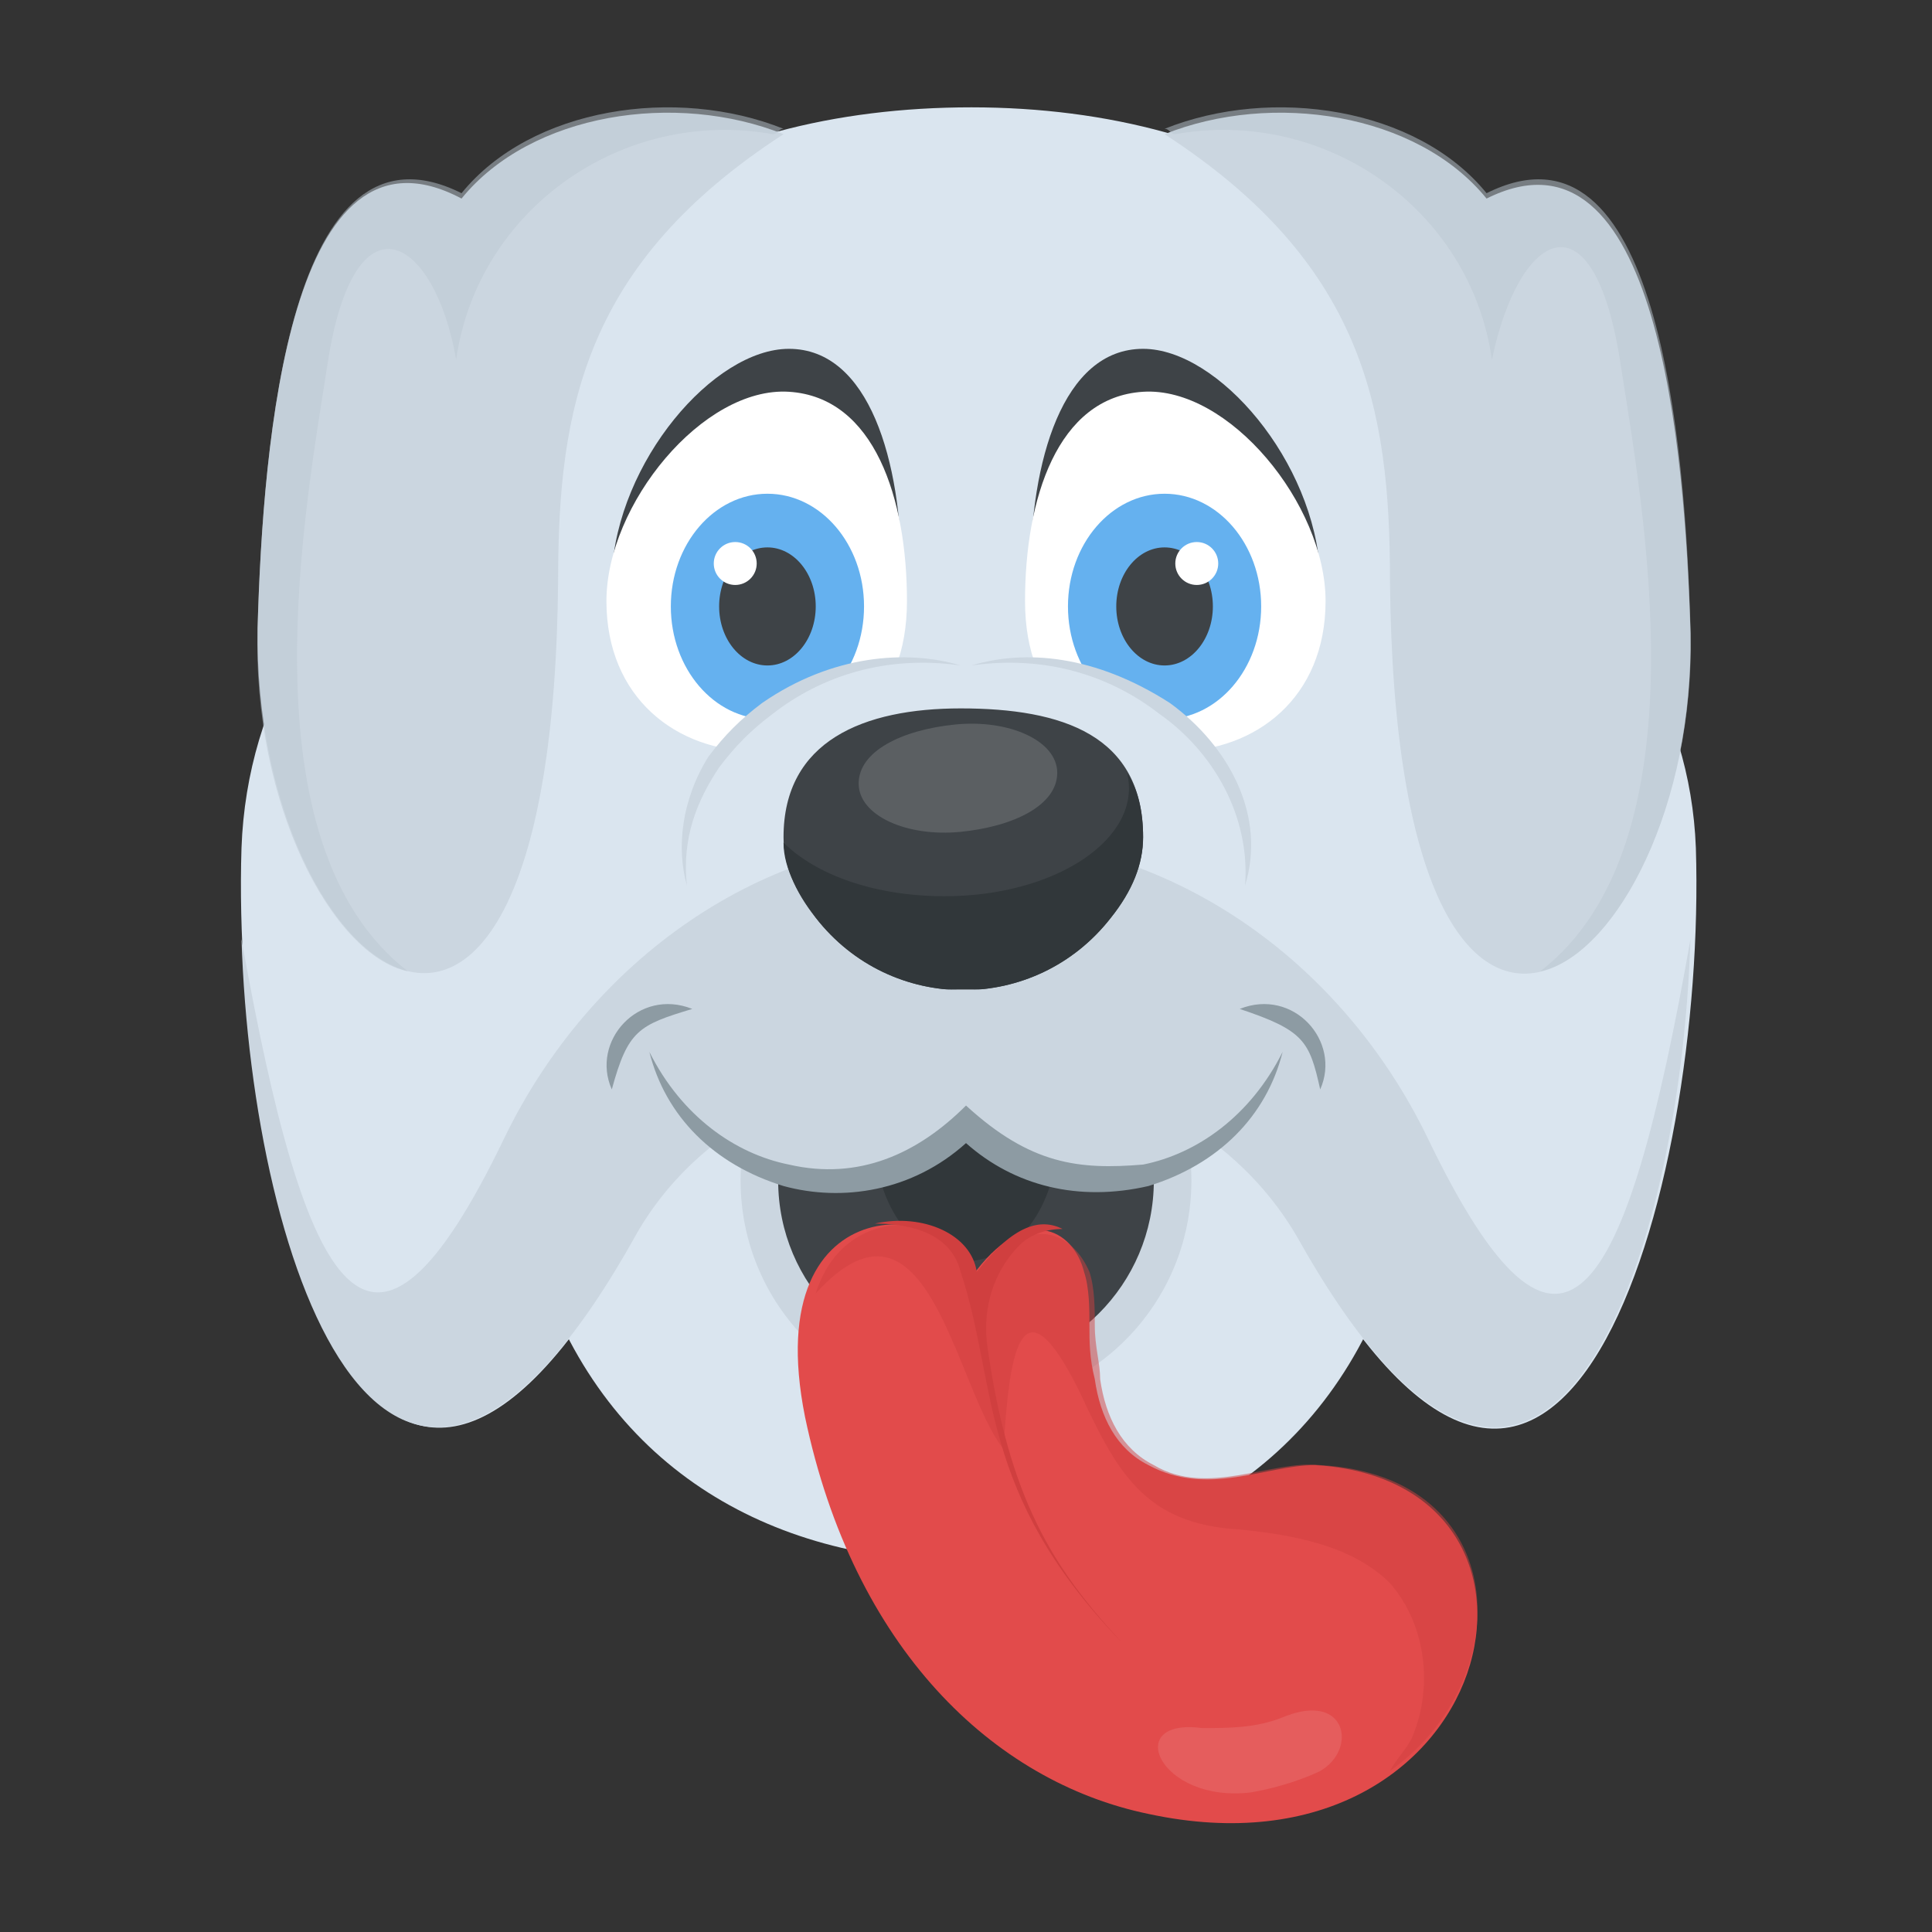 <?xml version="1.0" encoding="utf-8"?>
<!-- Generator: Adobe Illustrator 18.0.0, SVG Export Plug-In . SVG Version: 6.00 Build 0)  -->
<!DOCTYPE svg PUBLIC "-//W3C//DTD SVG 1.1//EN" "http://www.w3.org/Graphics/SVG/1.1/DTD/svg11.dtd">
<svg version="1.1" id="Layer_1" xmlns="http://www.w3.org/2000/svg" xmlns:xlink="http://www.w3.org/1999/xlink" x="0px" y="0px"
	 viewBox="0 0 36 36" enable-background="new 0 0 36 36" xml:space="preserve">
<rect x="0" y="0" width="36" height="36" fill="#333333" stroke="none"/>
<g>
	<g>
		<g>
			<g>
				<g>
					<g>
						<g>
							<path fill="#DAE5EF" d="M24.2,23.1c-2.5-4.4-10-4.4-12.4,0c-4.9,8.8-7.5-1-7.3-7.3c0.1-2.8,1.6-5.2,3.9-6.5
								C8.8,4.4,13,2,18.1,2c5.1,0,9.4,2.5,9.8,7.5c2.1,1.3,3.6,3.6,3.7,6.3C31.8,22.2,29.1,31.9,24.2,23.1z"/>
						</g>
					</g>
				</g>
				<g>
					<g>
						<g>
							<g>
								<path fill="#CBD6E0" d="M25.9,10.8c0-3.2-0.5-5.9-4.2-8.3c2-0.8,4.7-0.4,6,1.2c3.2-1.6,3.7,4.7,3.8,8.1
									C31.6,18.2,26,22.5,25.9,10.8z"/>
							</g>
						</g>
					</g>
					<g opacity="0.5">
						<g>
							<path fill="#BBC7D1" d="M28.7,18.1c1.4-0.3,2.9-3.1,2.8-6.4c-0.1-3.5-0.6-9.7-3.8-8.1c-1.3-1.6-4-2-6-1.2
								c0.1,0,0.1,0.1,0.2,0.1c2.8-0.5,5.5,1.4,5.9,4.2c0.5-2.4,1.9-3.2,2.4,0.1C30.6,9.4,31.8,15.7,28.7,18.1z"/>
						</g>
					</g>
				</g>
				<g>
					<g>
						<g>
							<g>
								<path fill="#CBD6E0" d="M10.4,10.8c0-3.2,0.5-5.9,4.2-8.3c-2-0.8-4.7-0.4-6,1.2C5.4,2,4.9,8.2,4.8,11.7
									C4.7,18.2,10.3,22.5,10.4,10.8z"/>
							</g>
						</g>
					</g>
					<g opacity="0.5">
						<g>
							<path fill="#BBC7D1" d="M7.6,18.1c-1.4-0.3-2.9-3.1-2.8-6.4C4.9,8.2,5.4,2,8.6,3.6c1.3-1.6,4-2,6-1.2c-0.1,0-0.1,0.1-0.2,0.1
								C11.6,2,8.9,3.9,8.5,6.7C8.1,4.4,6.6,3.5,6.1,6.8C5.7,9.4,4.5,15.7,7.6,18.1z"/>
						</g>
					</g>
				</g>
			</g>
			<g>
				<g>
					<g>
						<g>
							<g>
								<g>
									<g>
										<path fill="#3E4347" d="M24.6,10.7c-0.1-2.1-1.9-4.2-3.3-4.2c-1.5,0-2.1,2.1-2.1,4.2H24.6z"/>
									</g>
								</g>
							</g>
							<g>
								<g>
									<g>
										<path fill="#FFFFFF" d="M24.7,11.2c0,1.8-1.3,2.8-2.8,2.8c-1.6,0-2.8-0.9-2.8-2.8s0.6-3.8,2.2-3.9S24.7,9.4,24.7,11.2z"/>
									</g>
								</g>
							</g>
						</g>
						<g>
							<g>
								<g>
									<g>
										<ellipse fill="#65B1EF" cx="21.7" cy="11.3" rx="1.8" ry="2.1"/>
									</g>
								</g>
							</g>
							<g>
								<g>
									<g>
										<ellipse fill="#3E4347" cx="21.7" cy="11.3" rx="0.9" ry="1.1"/>
									</g>
								</g>
							</g>
							<g>
								<g>
									<g>
										<circle fill="#FFFFFF" cx="22.3" cy="10.5" r="0.4"/>
									</g>
								</g>
							</g>
						</g>
					</g>
				</g>
				<g>
					<g>
						<g>
							<g>
								<g>
									<g>
										<path fill="#3E4347" d="M11.4,10.7c0.1-2.1,1.9-4.2,3.3-4.2c1.5,0,2.1,2.1,2.1,4.2H11.4z"/>
									</g>
								</g>
							</g>
							<g>
								<g>
									<g>
										<path fill="#FFFFFF" d="M11.3,11.2c0,1.8,1.3,2.8,2.8,2.8c1.6,0,2.8-0.9,2.8-2.8s-0.6-3.8-2.2-3.9S11.3,9.4,11.3,11.2z"/>
									</g>
								</g>
							</g>
						</g>
						<g>
							<g>
								<g>
									<g>
										<ellipse fill="#65B1EF" cx="14.3" cy="11.3" rx="1.8" ry="2.1"/>
									</g>
								</g>
							</g>
							<g>
								<g>
									<g>
										<ellipse fill="#3E4347" cx="14.3" cy="11.3" rx="0.9" ry="1.1"/>
									</g>
								</g>
							</g>
							<g>
								<g>
									<g>
										<circle fill="#FFFFFF" cx="13.7" cy="10.5" r="0.4"/>
									</g>
								</g>
							</g>
						</g>
					</g>
				</g>
				<g>
					<g>
						<g>
							<g>
								<g>
									<path fill="#DAE5EF" d="M23.3,15.7c-0.4-1.8-2.2-3.3-4.5-3.5v3.5H23.3z"/>
								</g>
							</g>
						</g>
					</g>
					<g>
						<g>
							<g>
								<g>
									<path fill="#DAE5EF" d="M17.2,15.6v-3.4c-2.3,0.2-4.1,1.6-4.5,3.4H17.2z"/>
								</g>
							</g>
						</g>
					</g>
				</g>
			</g>
			<g>
				<g>
					<g>
						<path fill="#DAE5EF" d="M26,23.5c-1.2,3.8-4.3,5.6-8,5.6c-3.7,0-6.8-1.8-8-5.6c-0.5-1.6-0.2-3.4,1-4.5c3-2.9,10.4-3,13.7-0.3
							C26.1,19.9,26.5,21.8,26,23.5z"/>
					</g>
				</g>
			</g>
			<g>
				<g>
					<g>
						<circle fill="#CBD6E0" cx="18" cy="22" r="4.2"/>
					</g>
				</g>
			</g>
			<g>
				<g>
					<g>
						<circle fill="#3E4347" cx="18" cy="22" r="3.5"/>
					</g>
				</g>
			</g>
			<g>
				<g>
					<g>
						<path fill="#31373A" d="M16.3,21.2c0,1.3,0.8,2.3,1.7,2.3c0.9,0,1.7-1,1.7-2.3C18.6,19.9,17.4,19.9,16.3,21.2z"/>
					</g>
				</g>
			</g>
			<g>
				<g>
					<g>
						<path fill="#CBD6E0" d="M31.5,17.5L31.5,17.5c-0.2,6.2-2.8,13.6-7.3,5.6c-2.5-4.4-10-4.4-12.4,0c-4.5,8-7.1,0.6-7.3-5.6
							c0,0,0,0,0,0c1.2,6.7,2.4,8.9,4.9,3.7c1.6-3.3,4.8-5.6,8.4-5.6c0.1,0,0.2,0,0.3,0c3.7,0,6.9,2.3,8.5,5.6
							C29.1,26.4,30.3,24.3,31.5,17.5z"/>
					</g>
				</g>
			</g>
			<g>
				<g>
					<g>
						<g>
							<g>
								<path fill="#CBD6E0" d="M18.1,12.4c1-0.3,2.3-0.2,3.7,0.7c1.1,0.8,1.8,2.1,1.4,3.4c0.1-1.3-0.6-2.5-1.6-3.2
									C20.7,12.6,19.5,12.2,18.1,12.4z"/>
							</g>
						</g>
						<g>
							<g>
								<path fill="#CBD6E0" d="M13.2,14.1c0.3-0.4,0.6-0.7,1-1c1.3-0.9,2.7-1,3.7-0.7c-1.4-0.2-2.6,0.2-3.5,0.9
									c-0.4,0.3-0.7,0.6-1,1c-0.4,0.6-0.7,1.3-0.6,2.2C12.6,15.8,12.7,14.9,13.2,14.1z"/>
							</g>
						</g>
					</g>
				</g>
			</g>
			<g>
				<g>
					<g>
						<g>
							<path fill="#3E4347" d="M21.3,15.6c0,0.5-0.2,1-0.6,1.5c-1.4,1.8-4.1,1.8-5.5,0c-0.4-0.5-0.6-1-0.6-1.5
								c0-1.8,1.5-2.4,3.3-2.4C19.8,13.2,21.3,13.7,21.3,15.6z"/>
						</g>
					</g>
				</g>
				<g>
					<g>
						<g>
							<path fill="#31373A" d="M21.3,15.6c0,0.5-0.2,1-0.6,1.5c-1.4,1.8-4.1,1.8-5.5,0c-0.3-0.4-0.6-0.9-0.6-1.4c0.6,0.6,1.7,1,3,1
								c2.1,0,3.7-1.1,3.4-2.3C21.2,14.7,21.3,15.1,21.3,15.6z"/>
						</g>
					</g>
				</g>
				<g opacity="0.15">
					<g>
						<g>
							<path fill="#FFFFFF" d="M19.7,14.4c0,0.6-0.8,1-1.8,1.1c-1,0.1-1.9-0.3-1.9-0.9c0-0.6,0.8-1,1.8-1.1
								C18.8,13.4,19.7,13.8,19.7,14.4z"/>
						</g>
					</g>
				</g>
			</g>
		</g>
		<g>
			<g>
				<g>
					<path fill="#E24B4B" d="M21.4,33.8c-2.9-0.6-5.5-3.1-6.4-7.4c-0.9-4.5,3-4,3.1-2.6c1-1.4,1.9-0.9,2.1-0.1
						c0.1,0.3,0.1,0.7,0.1,1c0,0.3,0,0.6,0.1,1c0.1,0.7,0.4,1.3,1,1.6c1.1,0.6,2.2,0,3.1,0C29.7,27.6,27.9,35.2,21.4,33.8z"/>
				</g>
			</g>
		</g>
		<g opacity="0.5">
			<g>
				<g>
					<path fill="#D03F3F" d="M24.6,27.3c-0.9-0.1-2.1,0.6-3.1,0c-0.6-0.3-0.9-0.9-1-1.6c0-0.3-0.1-0.6-0.1-1c0-0.3,0-0.7-0.1-1
						c-0.3-0.7-1.1-1.2-2.1,0.1c-0.1-1.1-2.4-1.6-3,0.3c2.1-2.3,2.6,1.8,3.5,2.9c0.1-1.7,0.3-3.3,1.4-1.1c0.7,1.5,1.2,2.5,3,2.6
						c1,0.1,2.1,0.3,2.8,1c0.7,0.8,0.8,2,0.4,2.9c-0.1,0.2-0.3,0.4-0.4,0.6C28.3,31.3,28.2,27.5,24.6,27.3z"/>
				</g>
			</g>
		</g>
		<g>
			<g>
				<g>
					<path fill="#D03F3F" d="M20.9,30.6c-2.7-2.8-2.3-4.8-3-6.9c-0.2-0.8-1.1-0.9-1.6-0.9c0.9-0.2,1.8,0.2,1.9,0.9
						c0.7-0.9,1.2-1,1.6-0.8c-0.3,0-0.6,0.1-0.8,0.3c-0.5,0.5-0.7,1.2-0.6,1.9C18.8,27.9,19.6,29.2,20.9,30.6z"/>
				</g>
			</g>
		</g>
		<g opacity="0.1">
			<g>
				<g>
					<path fill="#FFFFFF" d="M24.6,33c-0.2,0.1-0.7,0.3-1.3,0.4c-1.7,0.2-2.4-1.4-0.9-1.2c0.5,0,1,0,1.5-0.2
						C25.1,31.5,25.3,32.6,24.6,33z"/>
				</g>
			</g>
		</g>
	</g>
	<g>
		<g>
			<g>
				<g>
					<g>
						<path fill="#CBD6E0" d="M23.9,19.6C23.4,21,22.1,22,20.5,22c-1,0-1.8-0.4-2.5-1c-0.6,0.6-1.5,1-2.5,1c-1.6,0-2.9-1-3.4-2.4
							C15.9,18.1,19.8,18,23.9,19.6z"/>
					</g>
				</g>
			</g>
		</g>
		<g>
			<g>
				<g>
					<path fill="#8D9BA3" d="M23.9,19.6c-0.3,1.2-1.2,2.1-2.5,2.5c-1.3,0.3-2.5,0-3.4-0.8c-1,0.9-2.3,1.1-3.4,0.8
						c-1.3-0.4-2.2-1.3-2.5-2.5c0.6,1.2,1.6,1.9,2.6,2.1c1.3,0.3,2.4-0.2,3.3-1.1c1.2,1.1,2.1,1.2,3.3,1.1
						C22.3,21.5,23.3,20.8,23.9,19.6z"/>
				</g>
			</g>
		</g>
		<g>
			<g>
				<g>
					<g>
						<path fill="#8D9BA3" d="M23.1,18.8c1-0.4,1.9,0.6,1.5,1.5C24.4,19.4,24.3,19.2,23.1,18.8z"/>
					</g>
				</g>
			</g>
			<g>
				<g>
					<g>
						<path fill="#8D9BA3" d="M12.9,18.8c-1,0.3-1.2,0.4-1.5,1.5C11,19.4,11.9,18.4,12.9,18.8z"/>
					</g>
				</g>
			</g>
		</g>
	</g>
</g>
</svg>
